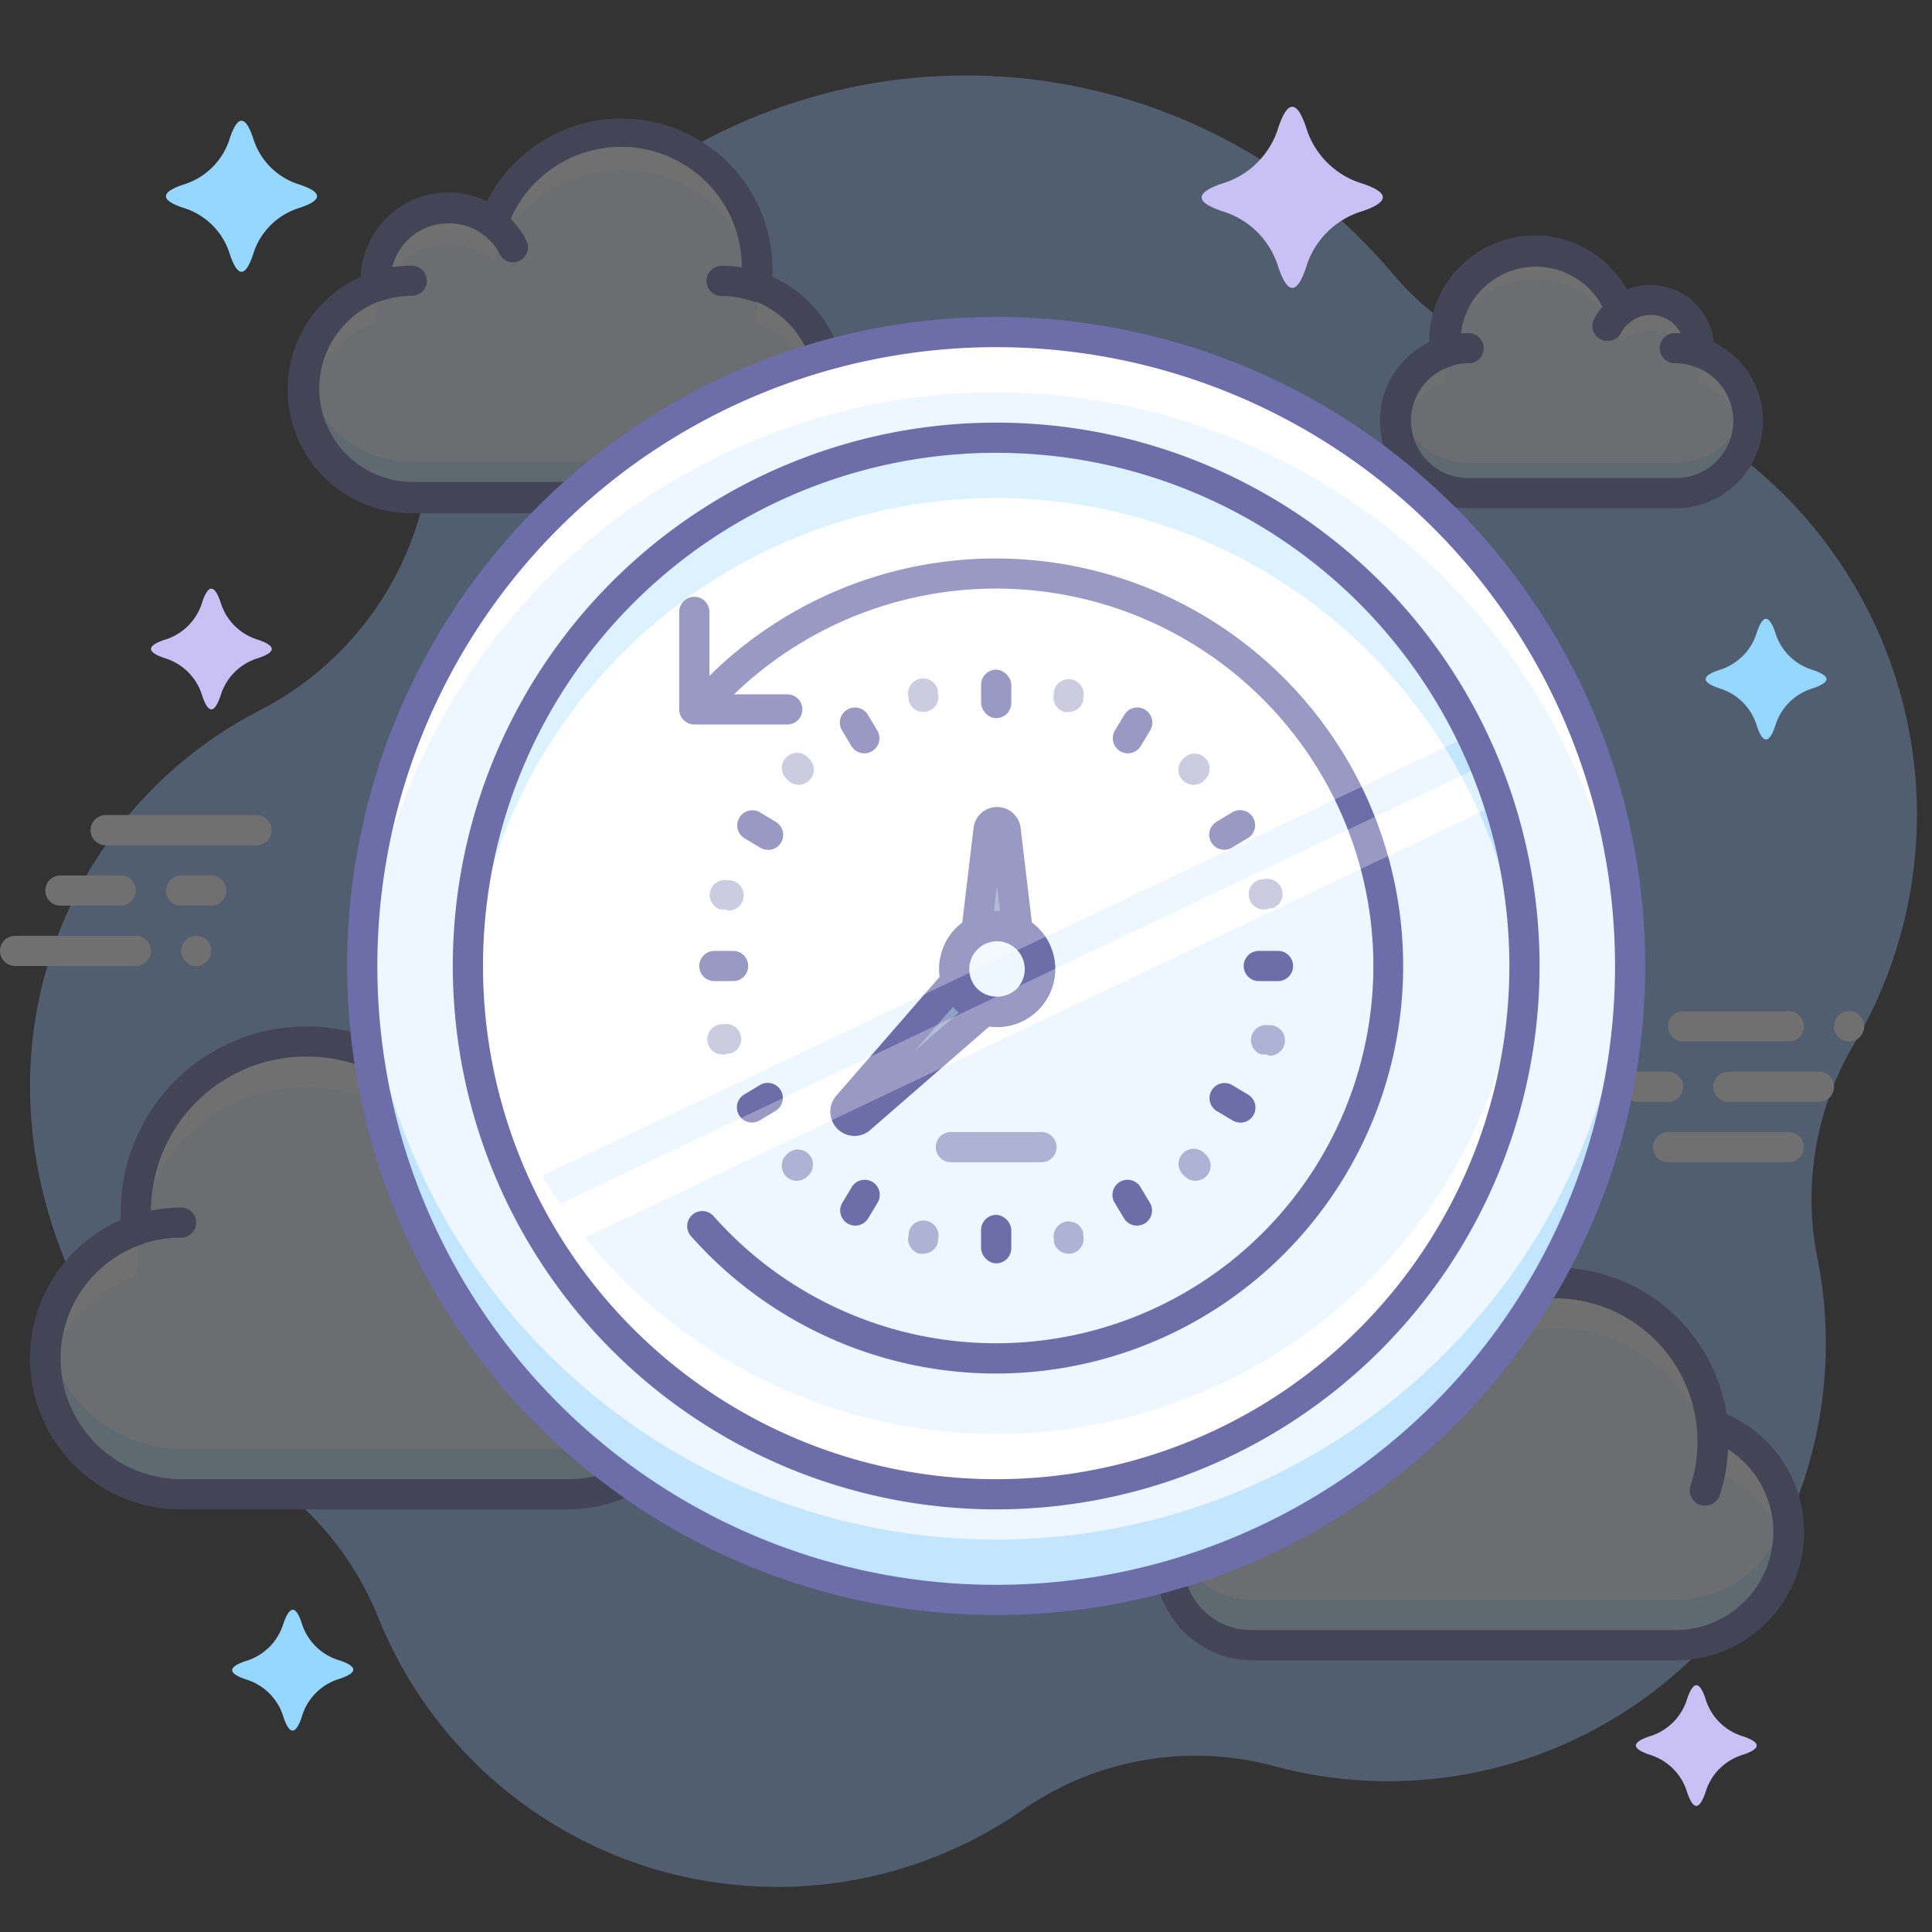 <?xml version="1.0" ?><svg data-name="003" id="_003" viewBox="0 0 128 128" xmlns="http://www.w3.org/2000/svg"><rect x="0" y="0" width="128" height="128" fill="#333333" stroke="none"/><defs><style>.cls-1{opacity:0.3;}.cls-2{fill:#97c1ff;}.cls-3{fill:#eef6ff;}.cls-4{fill:#5cbeff;}.cls-5{fill:#fff;}.cls-6{fill:#6d6daa;}.cls-7{fill:#c9c1f5;}.cls-8{fill:#96d7ff;}.cls-9{opacity:0.5;}.cls-10{fill:#939fc6;}</style></defs><title/><g class="cls-1"><path class="cls-2" d="M126.69,49.66a30,30,0,0,0-23.51-25,19.69,19.69,0,0,1-10.93-6.55A37,37,0,0,0,28,33.44,21,21,0,0,1,17.11,47.11C2.94,54.47-4.15,73.57,8.76,91.5a16.6,16.6,0,0,0,6.35,4.91,20.58,20.58,0,0,1,10,10.88,28.49,28.49,0,0,0,42.62,12.64A20.06,20.06,0,0,1,84.38,117a29,29,0,0,0,36-33.79,20.08,20.08,0,0,1,2.51-14.13A29.83,29.83,0,0,0,126.69,49.66Z"/><path class="cls-3" d="M50.12,19a9,9,0,0,0-17.43-4.16,4.82,4.82,0,0,0-7.81,3.76c0,.14,0,.28,0,.41a7.19,7.19,0,0,0,2.39,14H47.77a7.19,7.19,0,0,0,2.35-14Z"/><g class="cls-1"><path class="cls-4" d="M47.77,30.6H27.29a7.22,7.22,0,0,1-7.12-6A7.19,7.19,0,0,0,27.29,33H47.77a7.19,7.19,0,0,0,7.12-8.42A7.22,7.22,0,0,1,47.77,30.6Z"/></g><path class="cls-5" d="M24.9,21.41c0-.14,0-.27,0-.41a4.82,4.82,0,0,1,7.81-3.76A9,9,0,0,1,50.12,21.4,7.22,7.22,0,0,1,54.89,27a7.13,7.13,0,0,0-4.77-8,9,9,0,0,0-17.43-4.16,4.82,4.82,0,0,0-7.81,3.76c0,.14,0,.28,0,.41a7.12,7.12,0,0,0-4.74,8A7.21,7.21,0,0,1,24.9,21.41Z"/><path class="cls-6" d="M47.77,34H27.29a8.19,8.19,0,0,1-3.4-15.66,5.82,5.82,0,0,1,8.37-5A10,10,0,0,1,51.18,18q0,.17,0,.34A8.19,8.19,0,0,1,47.77,34ZM29.7,14.8a3.81,3.81,0,0,0-3.82,3.8c0,.11,0,.22,0,.33a1,1,0,0,1-.67,1,6.19,6.19,0,0,0,2.06,12H47.77a6.19,6.19,0,0,0,2-12.06,1,1,0,0,1-.67-1.06,7.78,7.78,0,0,0,.05-.88,8,8,0,0,0-15.56-2.81,1,1,0,0,1-1.56.43A3.79,3.79,0,0,0,29.7,14.8Z"/><path class="cls-3" d="M47.77,18.6a7.25,7.25,0,0,1,2.37.4"/><path class="cls-6" d="M50.14,20a1,1,0,0,1-.33-.05,6.25,6.25,0,0,0-2-.34,1,1,0,0,1,0-2,8.23,8.23,0,0,1,2.7.45A1,1,0,0,1,50.14,20Z"/><path class="cls-3" d="M24.89,19a7.25,7.25,0,0,1,2.39-.4"/><path class="cls-6" d="M24.89,20a1,1,0,0,1-.33-1.94,8.25,8.25,0,0,1,2.72-.46,1,1,0,0,1,0,2,6.26,6.26,0,0,0-2.06.35A1,1,0,0,1,24.89,20Z"/><path class="cls-3" d="M32.66,14.81A4.83,4.83,0,0,1,34,16.38"/><path class="cls-6" d="M34,17.38a1,1,0,0,1-.89-.53,3.81,3.81,0,0,0-1-1.24A1,1,0,1,1,33.27,14a5.79,5.79,0,0,1,1.58,1.89A1,1,0,0,1,34,17.38Z"/><path class="cls-3" d="M9.1,81.5A11.29,11.29,0,0,1,30.89,76.3,6,6,0,0,1,40.66,81c0,.17,0,.34,0,.51a9,9,0,0,1-3,17.49H12A9,9,0,0,1,9.1,81.5Z"/><g class="cls-1"><path class="cls-4" d="M12,96H37.64a9,9,0,0,0,8.91-7.52A9,9,0,0,1,37.64,99H12A9,9,0,0,1,3.13,88.48,9,9,0,0,0,12,96Z"/></g><path class="cls-5" d="M40.63,84.51c0-.17,0-.34,0-.51a6,6,0,0,0-9.77-4.7A11.28,11.28,0,0,0,9.1,84.5a9,9,0,0,0-6,7,8.91,8.91,0,0,1,6-10A11.29,11.29,0,0,1,30.89,76.3,6,6,0,0,1,40.66,81c0,.17,0,.34,0,.51a8.9,8.9,0,0,1,5.92,10A9,9,0,0,0,40.63,84.51Z"/><path class="cls-6" d="M37.64,100H12A10,10,0,0,1,8,80.83q0-.3,0-.58a12.3,12.3,0,0,1,23.31-5.43,7,7,0,0,1,3.3-.82,7,7,0,0,1,7,6.84,10,10,0,0,1-4,19.16ZM20.32,70A10.28,10.28,0,0,0,10,80.25a9.93,9.93,0,0,0,.07,1.13,1,1,0,0,1-.67,1.06A8,8,0,0,0,12,98H37.64A8,8,0,0,0,40.3,82.46a1,1,0,0,1-.67-1c0-.14,0-.28,0-.43a5,5,0,0,0-8.15-3.91A1,1,0,0,1,30,76.65,10.34,10.34,0,0,0,20.32,70Z"/><path class="cls-3" d="M12,81a9.06,9.06,0,0,0-3,.5"/><path class="cls-6" d="M9.07,82.5a1,1,0,0,1-.33-1.95A10.07,10.07,0,0,1,12,80a1,1,0,1,1,0,2,8,8,0,0,0-2.64.44A1,1,0,0,1,9.07,82.5Z"/><path class="cls-3" d="M40.63,81.5a9.06,9.06,0,0,0-3-.5"/><path class="cls-6" d="M40.63,82.5a1,1,0,0,1-.33-.06A8.06,8.06,0,0,0,37.64,82a1,1,0,0,1,0-2,10,10,0,0,1,3.32.56,1,1,0,0,1-.33,1.94Z"/><path class="cls-3" d="M30.93,76.27a6,6,0,0,0-1.64,2"/><path class="cls-6" d="M29.29,79.22a1,1,0,0,1-.88-1.46,7.07,7.07,0,0,1,1.91-2.28,1,1,0,0,1,1.23,1.58,5.05,5.05,0,0,0-1.37,1.63A1,1,0,0,1,29.29,79.22Z"/><path class="cls-3" d="M95.73,23.34a6,6,0,0,1,11.62-2.77,3.21,3.21,0,0,1,5.21,2.51c0,.09,0,.18,0,.27A4.79,4.79,0,0,1,111,32.67H97.3a4.8,4.8,0,0,1-1.57-9.34Z"/><path class="cls-5" d="M95.73,25.34a6,6,0,0,1,11.62-2.77,3.21,3.21,0,0,1,5.21,2.51c0,.09,0,.18,0,.27a4.81,4.81,0,0,1,3.11,3.54,4.76,4.76,0,0,0-3.11-5.54c0-.09,0-.18,0-.27a3.21,3.21,0,0,0-5.21-2.51,6,6,0,0,0-11.62,2.77,4.76,4.76,0,0,0-3.14,5.55A4.81,4.81,0,0,1,95.73,25.34Z"/><g class="cls-1"><path class="cls-4" d="M111,30.67H97.3a4.81,4.81,0,0,1-4.71-3.78,4.75,4.75,0,0,0-.11,1,4.81,4.81,0,0,0,4.82,4.8H111a4.81,4.81,0,0,0,4.82-4.8,4.75,4.75,0,0,0-.11-1A4.81,4.81,0,0,1,111,30.67Z"/></g><path class="cls-6" d="M111,33.67H97.3a5.79,5.79,0,0,1-2.61-11v0a7,7,0,0,1,13.1-3.5,4.22,4.22,0,0,1,5.75,3.51,5.79,5.79,0,0,1-2.59,11Zm-9.24-16a5,5,0,0,0-5,5,4.93,4.93,0,0,0,0,.55,1,1,0,0,1-.67,1.06,3.79,3.79,0,0,0,1.24,7.39H111a3.79,3.79,0,0,0,1.26-7.38,1,1,0,0,1-.67-1c0-.06,0-.12,0-.19A2.21,2.21,0,0,0,108,21.35a1,1,0,0,1-1.56-.43A5,5,0,0,0,101.71,17.67Z"/><path class="cls-3" d="M97.3,23.07a4.83,4.83,0,0,0-1.58.26"/><path class="cls-6" d="M95.72,24.34a1,1,0,0,1-.33-1.95,5.83,5.83,0,0,1,1.91-.32,1,1,0,0,1,0,2,3.83,3.83,0,0,0-1.25.21A1,1,0,0,1,95.72,24.34Z"/><path class="cls-3" d="M112.55,23.34a4.83,4.83,0,0,0-1.59-.27"/><path class="cls-6" d="M112.55,24.34a1,1,0,0,1-.33-.06,3.83,3.83,0,0,0-1.26-.21,1,1,0,0,1,0-2,5.84,5.84,0,0,1,1.92.32,1,1,0,0,1-.33,1.94Z"/><path class="cls-3" d="M107.37,20.55a3.22,3.22,0,0,0-.87,1"/><path class="cls-6" d="M106.5,22.59a1,1,0,0,1-.88-1.47,4.26,4.26,0,0,1,1.14-1.37A1,1,0,1,1,108,21.34a2.25,2.25,0,0,0-.6.72A1,1,0,0,1,106.5,22.59Z"/><path class="cls-5" d="M122.51,69a1,1,0,0,1-.38-.08.93.93,0,0,1-.33-.21,1.2,1.2,0,0,1-.22-.33,1,1,0,0,1-.07-.38,1,1,0,0,1,.29-.71,1,1,0,0,1,1.71.71,1,1,0,0,1-.08.38,1.16,1.16,0,0,1-.21.33A1,1,0,0,1,122.51,69Z"/><path class="cls-5" d="M120.51,73h-6a1,1,0,0,1,0-2h6a1,1,0,0,1,0,2Z"/><path class="cls-5" d="M118.51,69h-7a1,1,0,0,1,0-2h7a1,1,0,0,1,0,2Z"/><path class="cls-5" d="M110.51,73h-2a1,1,0,0,1,0-2h2a1,1,0,0,1,0,2Z"/><path class="cls-5" d="M118.51,77h-8a1,1,0,0,1,0-2h8a1,1,0,0,1,0,2Z"/><path class="cls-5" d="M13,64a.92.92,0,0,1-.7-.3.88.88,0,0,1-.22-.32.94.94,0,0,1,0-.76.84.84,0,0,1,.22-.33,1.23,1.23,0,0,1,.32-.22,1,1,0,0,1,1.09.22A1,1,0,0,1,14,63a1,1,0,0,1-.07.38,1,1,0,0,1-.22.32.88.88,0,0,1-.32.22A1,1,0,0,1,13,64Z"/><path class="cls-5" d="M14,60H12a1,1,0,1,1,0-2h2a1,1,0,0,1,0,2Z"/><path class="cls-5" d="M17,56H7a1,1,0,0,1,0-2H17a1,1,0,0,1,0,2Z"/><path class="cls-5" d="M8,60H4a1,1,0,1,1,0-2H8a1,1,0,1,1,0,2Z"/><path class="cls-5" d="M9,64H1a1,1,0,0,1,0-2H9a1,1,0,0,1,0,2Z"/><path class="cls-3" d="M82.77,98a8,8,0,0,1,11.88-8.85,10.49,10.49,0,0,1,18.8,5.25A7.5,7.5,0,0,1,111,109H83a5.5,5.5,0,0,1-.23-11Z"/><path class="cls-5" d="M82.77,101a7.62,7.62,0,0,1-.2-3,5.47,5.47,0,0,0-4.84,7A5.48,5.48,0,0,1,82.77,101Z"/><path class="cls-5" d="M90.51,91a8,8,0,0,1,4.14,1.16,10.49,10.49,0,0,1,18.8,5.25,7.5,7.5,0,0,1,4.9,5.62,7.49,7.49,0,0,0-4.9-8.62,10.49,10.49,0,0,0-18.8-5.25A8,8,0,0,0,82.51,96a7.72,7.72,0,0,0,.15,1.45A8,8,0,0,1,90.51,91Z"/><path class="cls-4" d="M82.77,95c0-.18-.08-.38-.11-.57,0,.2-.07.39-.09.59Z"/><g class="cls-1"><path class="cls-4" d="M111,106H83a5.5,5.5,0,0,1-5.28-4,5.44,5.44,0,0,0-.22,1.46A5.5,5.5,0,0,0,83,109h28a7.43,7.43,0,0,0,7.34-9A7.5,7.5,0,0,1,111,106Z"/></g><path class="cls-6" d="M83,110a6.5,6.5,0,0,1-1.42-12.84A8.54,8.54,0,0,1,81.51,96,9,9,0,0,1,94.4,87.9a11.49,11.49,0,0,1,20,5.8A8.5,8.5,0,0,1,111,110Zm7.5-21a7,7,0,0,0-6.77,8.76A1,1,0,0,1,82.81,99a4.5,4.5,0,0,0,.19,9h28a6.5,6.5,0,0,0,2.12-12.64,1,1,0,0,1-.67-.84,9.49,9.49,0,0,0-17-4.75,1,1,0,0,1-1.32.25A7,7,0,0,0,90.51,89Z"/><path class="cls-6" d="M113,99.75a1,1,0,0,1-1-1.31A9.51,9.51,0,0,0,103,86a1,1,0,0,1,0-2,11.51,11.51,0,0,1,10.94,15.06A1,1,0,0,1,113,99.75Z"/><path class="cls-6" d="M86.63,100.36a1,1,0,0,1-.66-.25A4.5,4.5,0,0,0,83,99a1,1,0,0,1,0-2,6.49,6.49,0,0,1,4.28,1.61,1,1,0,0,1-.66,1.75Z"/><path class="cls-6" d="M97,92.34a1,1,0,0,1-.81-.42A7,7,0,0,0,90.51,89a1,1,0,0,1,0-2,9,9,0,0,1,7.32,3.76A1,1,0,0,1,97,92.34Z"/></g><path class="cls-7" d="M86.54,8.46a5.55,5.55,0,0,0,3.69,3.69q2.77.92,0,1.85a5.55,5.55,0,0,0-3.69,3.69q-.92,2.77-1.85,0A5.55,5.55,0,0,0,81,14q-2.77-.92,0-1.85a5.55,5.55,0,0,0,3.69-3.69Q85.62,5.69,86.54,8.46Z"/><path class="cls-8" d="M117.62,41.92a3.7,3.7,0,0,0,2.46,2.46q1.85.62,0,1.23a3.7,3.7,0,0,0-2.46,2.46q-.62,1.85-1.23,0a3.7,3.7,0,0,0-2.46-2.46q-1.85-.62,0-1.23a3.7,3.7,0,0,0,2.46-2.46Q117,40.08,117.62,41.92Z"/><path class="cls-8" d="M16.77,9.15a4.62,4.62,0,0,0,3.08,3.08q2.31.77,0,1.54a4.62,4.62,0,0,0-3.08,3.08q-.77,2.31-1.54,0a4.62,4.62,0,0,0-3.08-3.08q-2.31-.77,0-1.54a4.62,4.62,0,0,0,3.08-3.08Q16,6.85,16.77,9.15Z"/><path class="cls-7" d="M14.62,39.92a3.7,3.7,0,0,0,2.46,2.46q1.85.62,0,1.23a3.7,3.7,0,0,0-2.46,2.46q-.62,1.85-1.23,0a3.7,3.7,0,0,0-2.46-2.46q-1.85-.62,0-1.23a3.7,3.7,0,0,0,2.46-2.46Q14,38.08,14.62,39.92Z"/><path class="cls-7" d="M113,112.57a3.7,3.7,0,0,0,2.46,2.46q1.85.62,0,1.23a3.7,3.7,0,0,0-2.46,2.46q-.62,1.85-1.23,0a3.7,3.7,0,0,0-2.46-2.46q-1.85-.62,0-1.23a3.7,3.7,0,0,0,2.46-2.46Q112.4,110.73,113,112.57Z"/><path class="cls-8" d="M20,107.57A3.7,3.7,0,0,0,22.48,110q1.85.62,0,1.23A3.7,3.7,0,0,0,20,113.73q-.62,1.85-1.23,0a3.7,3.7,0,0,0-2.46-2.46q-1.85-.62,0-1.23a3.7,3.7,0,0,0,2.46-2.46Q19.41,105.73,20,107.57Z"/><circle class="cls-3" cx="66" cy="64" r="42"/><circle class="cls-3" cx="66" cy="64" r="35"/><path class="cls-5" d="M66,29A35,35,0,0,0,34.23,78.69l63.23-30A35,35,0,0,0,66,29Z"/><path class="cls-5" d="M36.61,83,99.3,53.23q-.42-1.3-.94-2.56l-63.15,30C35.65,81.47,36.12,82.24,36.61,83Z"/><path class="cls-5" d="M66,95A35,35,0,0,1,31.06,62c0,.66-.06,1.33-.06,2a35,35,0,0,0,70,0c0-.67,0-1.34-.06-2A35,35,0,0,1,66,95Z"/><g class="cls-1"><path class="cls-4" d="M66,33a35,35,0,0,1,34.94,33c0-.66.06-1.33.06-2a35,35,0,1,0-70,0c0,.67,0,1.34.06,2A35,35,0,0,1,66,33Z"/></g><path class="cls-5" d="M66,26a42,42,0,0,1,41.95,40c0-.66.05-1.33.05-2a42,42,0,1,0-84,0c0,.67,0,1.34.05,2A42,42,0,0,1,66,26Z"/><g class="cls-1"><path class="cls-4" d="M66,102A42,42,0,0,1,24.05,62c0,.66-.05,1.33-.05,2a42,42,0,1,0,84,0c0-.67,0-1.34-.05-2A42,42,0,0,1,66,102Z"/></g><path class="cls-6" d="M66,107a43,43,0,1,1,43-43A43,43,0,0,1,66,107Zm0-84a41,41,0,1,0,41,41A41,41,0,0,0,66,23Z"/><path class="cls-6" d="M66,91a27,27,0,0,1-20.18-9.06,1,1,0,1,1,1.49-1.33,25,25,0,1,0,.88-34.17A1,1,0,1,1,46.78,45,27,27,0,1,1,66,91Z"/><rect class="cls-6" height="3.21" rx="1" ry="1" width="2" x="65" y="44.37"/><rect class="cls-6" height="3.21" rx="1" ry="1" width="2" x="65" y="80.49"/><path class="cls-6" d="M48.57,65H47.33a1,1,0,0,1,0-2h1.24a1,1,0,1,1,0,2Z"/><path class="cls-6" d="M84.67,65H83.4a1,1,0,1,1,0-2h1.27a1,1,0,1,1,0,2Z"/><path class="cls-6" d="M57.27,49.91a1,1,0,0,1-.87-.5l-.6-1a1,1,0,1,1,1.73-1l.6,1a1,1,0,0,1-.87,1.5Z"/><path class="cls-6" d="M75.33,81.2a1,1,0,0,1-.87-.5l-.6-1a1,1,0,1,1,1.73-1l.6,1a1,1,0,0,1-.87,1.5Z"/><path class="cls-6" d="M49.83,74.37a1,1,0,0,1-.5-1.87l1-.6a1,1,0,1,1,1,1.73l-1,.6A1,1,0,0,1,49.83,74.37Z"/><path class="cls-6" d="M81.12,56.3a1,1,0,0,1-.5-1.87l1-.6a1,1,0,1,1,1,1.73l-1,.6A1,1,0,0,1,81.12,56.3Z"/><path class="cls-6" d="M74.73,49.91a1,1,0,0,1-.87-1.5l.6-1a1,1,0,1,1,1.73,1l-.6,1A1,1,0,0,1,74.73,49.91Z"/><path class="cls-6" d="M56.67,81.2a1,1,0,0,1-.87-1.5l.6-1a1,1,0,1,1,1.73,1l-.6,1A1,1,0,0,1,56.67,81.2Z"/><path class="cls-6" d="M50.88,56.3a1,1,0,0,1-.5-.13l-1-.6a1,1,0,1,1,1-1.73l1,.6a1,1,0,0,1-.5,1.87Z"/><path class="cls-6" d="M82.17,74.37a1,1,0,0,1-.5-.13l-1-.6a1,1,0,1,1,1-1.73l1,.6a1,1,0,0,1-.5,1.87Z"/><g class="cls-9"><path class="cls-6" d="M61.21,47.17a1,1,0,0,1-1-.74l0-.17a1,1,0,1,1,1.93-.51l0,.17a1,1,0,0,1-.71,1.22A1,1,0,0,1,61.21,47.17Z"/><path class="cls-6" d="M70.83,83.06a1,1,0,0,1-1-.74l0-.17a1,1,0,0,1,1.93-.52l0,.17a1,1,0,0,1-.7,1.23A1,1,0,0,1,70.83,83.06Z"/><path class="cls-6" d="M48,69.86a1,1,0,0,1-.26-2l.17,0a1,1,0,0,1,.51,1.93l-.17,0A1,1,0,0,1,48,69.86Z"/><path class="cls-6" d="M83.86,60.25a1,1,0,0,1-.25-2l.17,0a1,1,0,0,1,.51,1.93l-.17,0A1,1,0,0,1,83.86,60.25Z"/><path class="cls-6" d="M52.92,52a1,1,0,0,1-.71-.3l-.12-.12a1,1,0,0,1,1.42-1.41l.12.12a1,1,0,0,1-.71,1.7Z"/><path class="cls-6" d="M79.2,78.23a1,1,0,0,1-.7-.29l-.12-.12a1,1,0,1,1,1.41-1.42l.12.12a1,1,0,0,1-.7,1.71Z"/><path class="cls-6" d="M52.8,78.23a1,1,0,0,1-.71-1.71l.12-.12a1,1,0,0,1,1.41,1.41l-.12.12A1,1,0,0,1,52.8,78.23Z"/><path class="cls-6" d="M79.08,52a1,1,0,0,1-.71-1.71l.12-.12a1,1,0,0,1,1.41,1.41l-.12.12A1,1,0,0,1,79.08,52Z"/><path class="cls-6" d="M70.79,47.17a1,1,0,0,1-.26,0,1,1,0,0,1-.7-1.23l0-.17a1,1,0,1,1,1.93.52l0,.17A1,1,0,0,1,70.79,47.17Z"/><path class="cls-6" d="M61.17,83.06a1,1,0,0,1-.26,0,1,1,0,0,1-.71-1.22l0-.17a1,1,0,1,1,1.93.51l0,.17A1,1,0,0,1,61.17,83.06Z"/><path class="cls-6" d="M48.14,60.25a1,1,0,0,1-.26,0l-.17,0a1,1,0,0,1,.51-1.93l.17,0a1,1,0,0,1-.26,2Z"/><path class="cls-6" d="M84,69.86a1,1,0,0,1-.26,0l-.17,0a1,1,0,0,1,.51-1.93l.17,0a1,1,0,0,1-.25,2Z"/></g><path class="cls-10" d="M65.49,55l-1.15,9.65h3.42L66.62,55A.57.57,0,0,0,65.49,55Z"/><path class="cls-6" d="M67.77,65.63H64.35a1,1,0,0,1-1-1.12l1.15-9.65h0a1.57,1.57,0,0,1,3.12,0l1.15,9.65a1,1,0,0,1-1,1.12Zm-2.3-2h1.17l-.59-4.95Zm1-8.54h0Z"/><path class="cls-10" d="M57,74.11l10.35-9L65.15,62.9l-9,10.35A.61.61,0,0,0,57,74.11Z"/><path class="cls-6" d="M56.61,75.26A1.61,1.61,0,0,1,55.4,72.6l9-10.35a1,1,0,0,1,.72-.34,1,1,0,0,1,.74.29l2.21,2.21A1,1,0,0,1,68,65.87l-10.35,9A1.6,1.6,0,0,1,56.61,75.26Zm-.26-1.91h0Zm8.84-9-4.61,5.3,5.3-4.61Z"/><circle class="cls-3" cx="66.06" cy="64.21" r="2.85" transform="translate(-26.05 65.52) rotate(-45)"/><path class="cls-6" d="M66.06,68.05a3.85,3.85,0,1,1,2.72-1.12A3.84,3.84,0,0,1,66.06,68.05Zm0-5.69a1.85,1.85,0,0,0-1.31,3.15,1.89,1.89,0,0,0,2.61,0,1.85,1.85,0,0,0-1.31-3.15Z"/><path class="cls-6" d="M52.16,48H46a1,1,0,0,1-1-1V40.54a1,1,0,0,1,2,0V46h5.16a1,1,0,0,1,0,2Z"/><g class="cls-9"><path class="cls-6" d="M69,77H63a1,1,0,0,1,0-2h6a1,1,0,0,1,0,2Z"/></g><g class="cls-1"><path class="cls-5" d="M66,29A35,35,0,0,0,34.23,78.69l63.23-30A35,35,0,0,0,66,29Z"/></g><g class="cls-1"><path class="cls-5" d="M36.61,83,99.3,53.23q-.42-1.3-.94-2.56l-63.15,30C35.65,81.47,36.12,82.24,36.61,83Z"/></g><path class="cls-6" d="M66,100a36,36,0,1,1,36-36A36,36,0,0,1,66,100Zm0-70a34,34,0,1,0,34,34A34,34,0,0,0,66,30Z"/></svg>